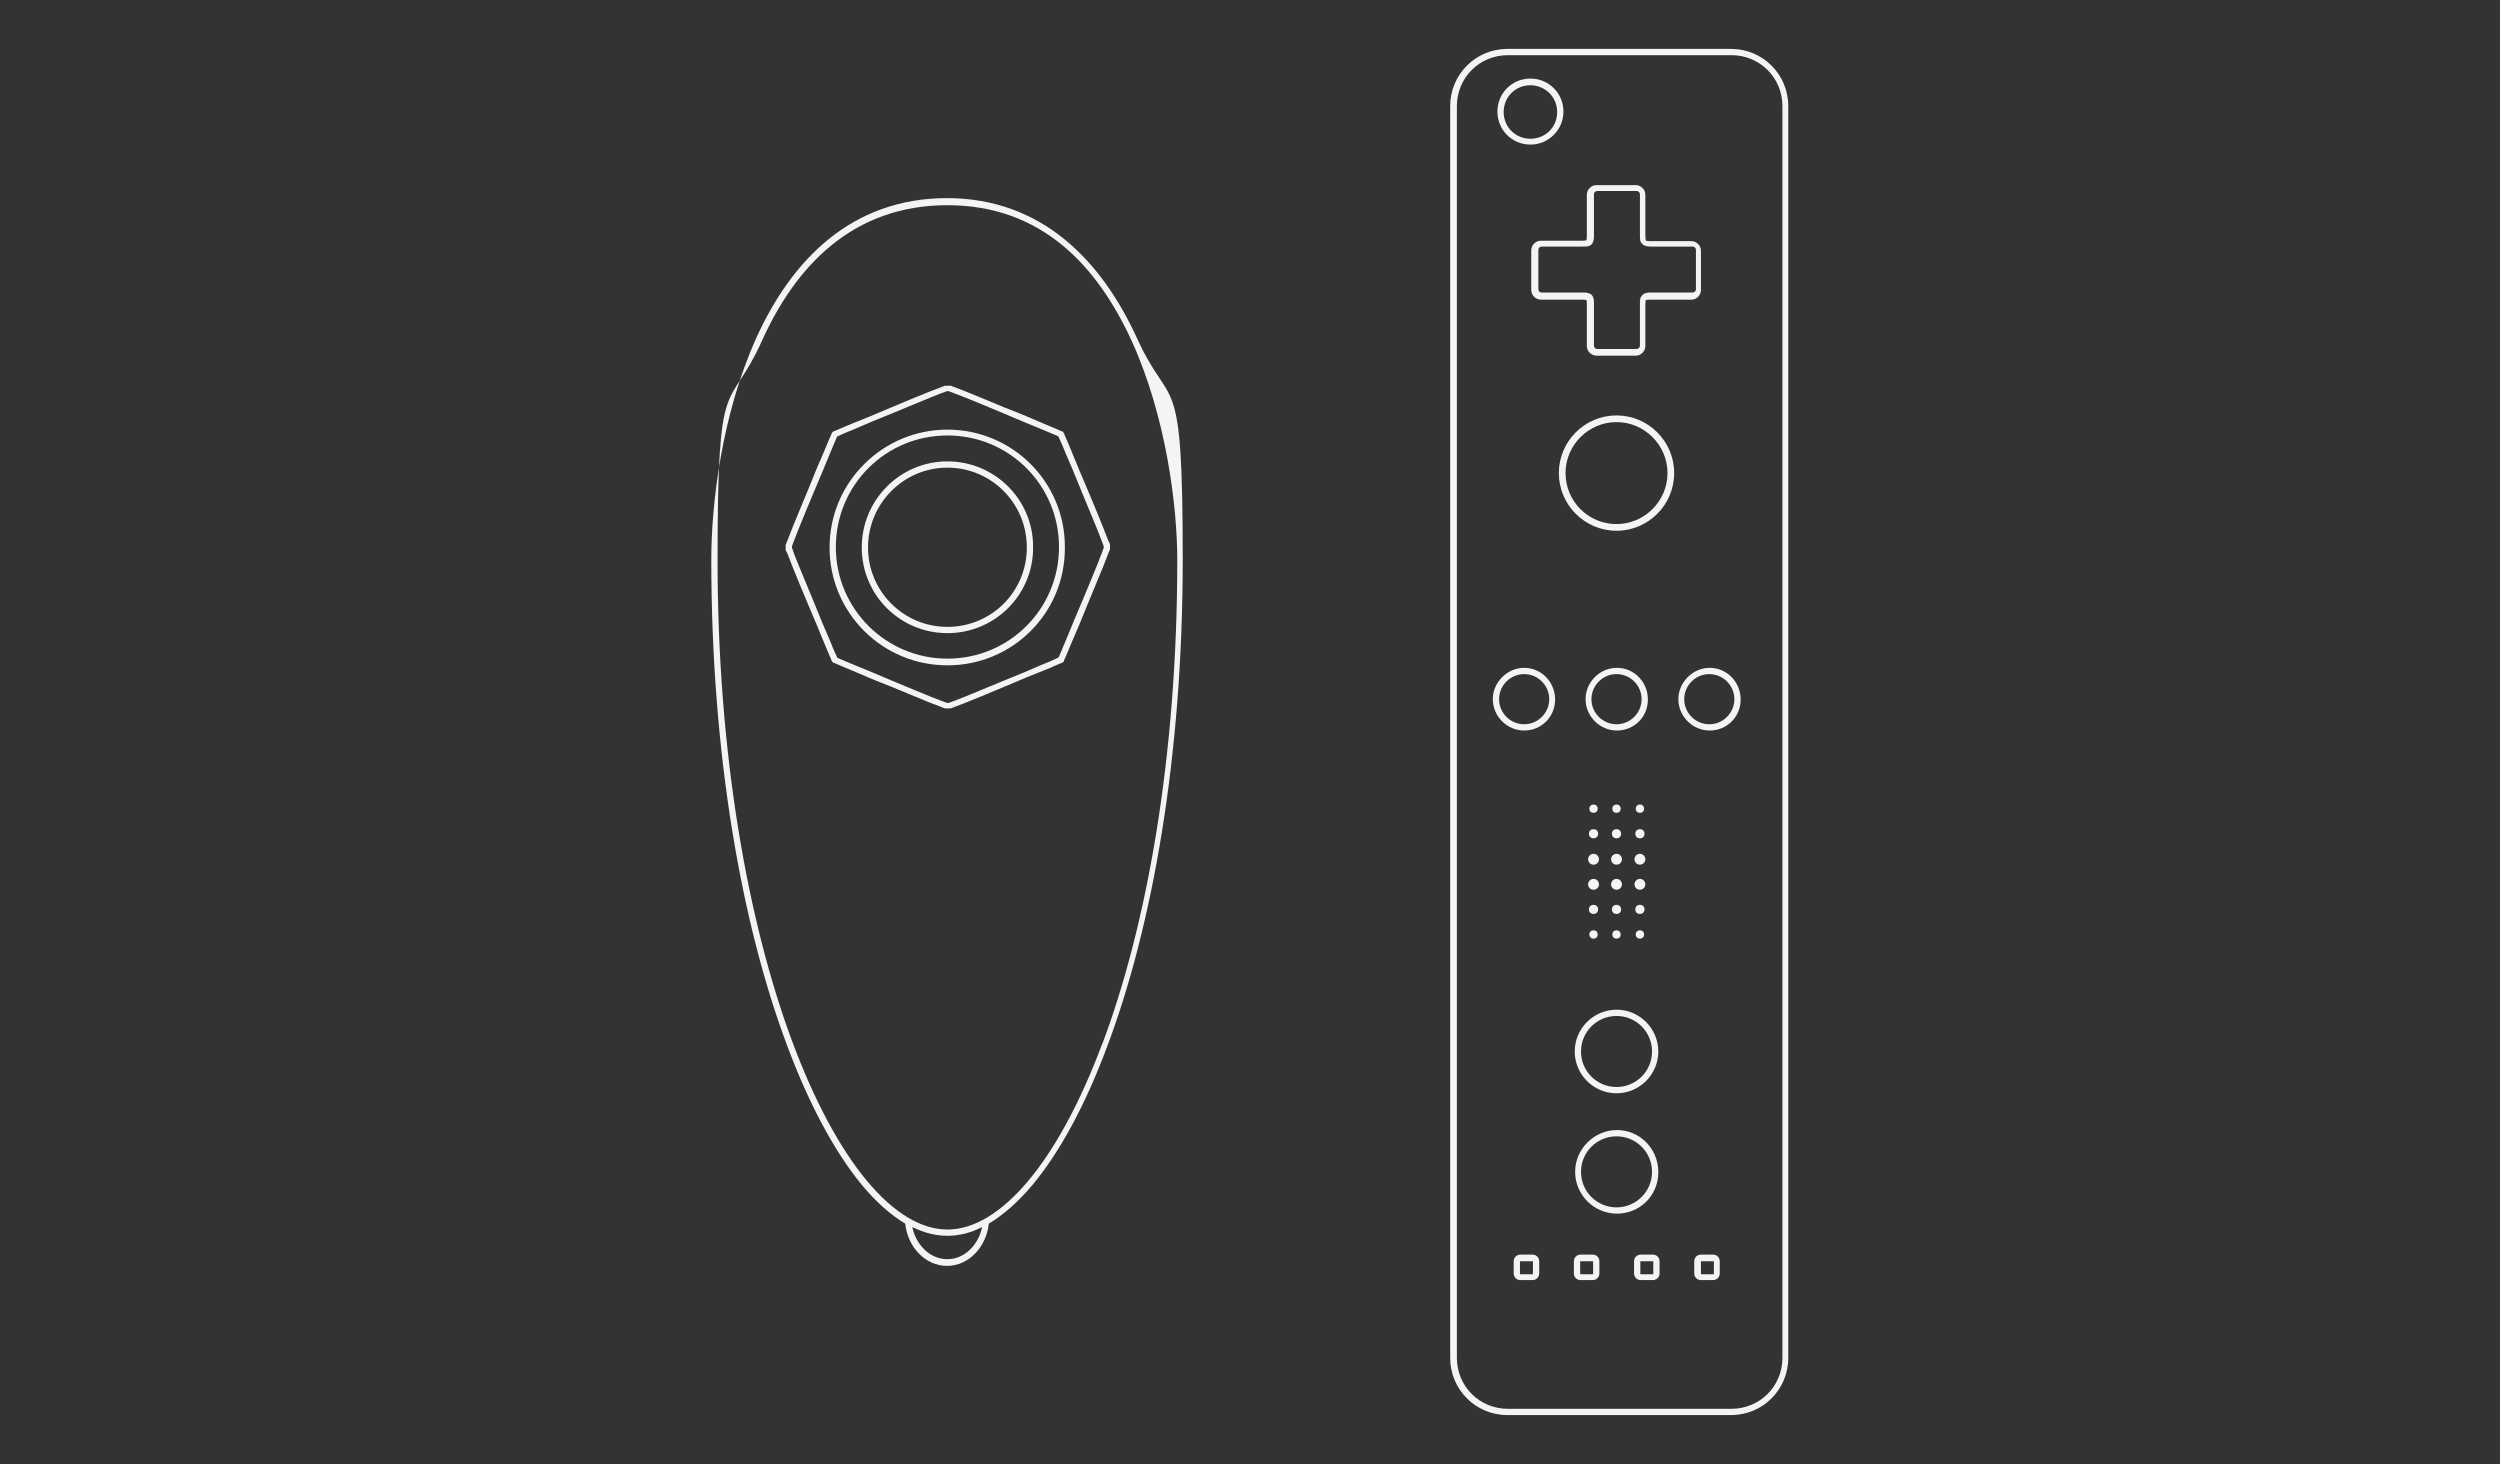 <?xml version="1.0" encoding="UTF-8"?>
<svg xmlns="http://www.w3.org/2000/svg" version="1.1" xmlns:cc="http://creativecommons.org/ns#" xmlns:dc="http://purl.org/dc/elements/1.1/" xmlns:inkscape="http://www.inkscape.org/namespaces/inkscape" xmlns:ns0="&amp;#38;ns_sfw;" xmlns:rdf="http://www.w3.org/1999/02/22-rdf-syntax-ns#" xmlns:sodipodi="http://sodipodi.sourceforge.net/DTD/sodipodi-0.dtd" xmlns:svg="http://www.w3.org/2000/svg" viewBox="0 0 598.2 350.3">
  <rect x="0" y="0" width="598.2" height="350.3" fill="#333333" stroke="none"/>
  <!-- Generator: Adobe Illustrator 29.1.0, SVG Export Plug-In . SVG Version: 2.1.0 Build 142)  -->
  <defs>
    <style>
      .st0 {
        fill: #f4f4f4;
        isolation: isolate;
        opacity: 1;
      }
    </style>
  </defs>
  <g id="Layer_3" inkscape:version="1.0 (4035a4fb49, 2020-05-01)">
    <g>
      <path class="st0" d="M226.7,47.4c-23.2,0-37.4,15.1-45.7,33.4-8.3,18.3-10.8,39.8-10.8,53.1,0,46.8,7.3,87.2,18,115.9,5.3,14.3,11.5,25.8,18,33.7,3.4,4.1,6.9,7.2,10.4,9.3.6,5.6,4.8,10.1,10,10.1s9.4-4.5,10-10.1c3.5-2.1,7-5.2,10.4-9.2,6.5-7.8,12.7-19.1,18-33.4,10.7-28.5,18-68.9,18-116.3s-2.7-34.8-11-53.1c-8.4-18.3-22.6-33.4-45.5-33.4ZM226.7,301.3c-4.1,0-7.5-3.3-8.4-7.7,2.8,1.4,5.6,2.1,8.4,2.1s5.6-.7,8.3-2.1c-.9,4.4-4.3,7.7-8.3,7.7ZM263.8,249.6c-5.3,14.2-11.4,25.4-17.8,33-6.4,7.6-13,11.6-19.3,11.6s-12.9-4-19.3-11.7c-6.4-7.7-12.5-19-17.8-33.2-10.6-28.5-17.9-68.6-17.9-115.3s2.5-34.5,10.6-52.4c8.1-18,21.8-32.5,44.4-32.5s35.9,14.6,44.1,32.5c8.2,18,10.9,39.4,10.9,52.4,0,47.2-7.3,87.4-17.9,115.7Z"/>
      <path class="st0" d="M265.6,130.3c0-.2-.2-.5-.4-.9-.3-.8-.7-1.8-1.2-3.1-1-2.5-2.4-5.9-3.8-9.2-1.4-3.3-2.8-6.6-3.8-9.1s-1-2.3-1.3-3.1c-.2-.4-.3-.7-.4-.9,0-.1,0-.2-.1-.3,0,0,0,0-.2-.3s-.2-.2-.3-.2-.2,0-.3-.1c-.2-.1-.5-.2-.9-.4-.8-.3-1.8-.8-3.1-1.3-2.5-1.1-5.8-2.5-9.2-3.8-3.3-1.4-6.6-2.7-9.2-3.8-1.3-.5-2.3-.9-3.1-1.2s-.7-.3-.9-.3c-.1,0-.2,0-.3,0s0,0-.3,0-.3,0-.3,0-.2,0-.3,0c-.2,0-.5.2-.9.3-.8.3-1.8.7-3.1,1.2-2.5,1-5.9,2.4-9.2,3.8-3.3,1.4-6.6,2.8-9.2,3.8-1.3.5-2.3,1-3.1,1.3-.4.2-.7.3-.9.4-.1,0-.2,0-.3.1s0,0-.3.2c-.2.2-.2.2-.2.3s0,.2-.1.3c-.1.2-.2.5-.4.9-.3.8-.8,1.8-1.3,3.1-1.1,2.5-2.5,5.8-3.8,9.1-1.4,3.3-2.7,6.6-3.8,9.2-.5,1.3-.9,2.3-1.2,3.1s-.3.7-.4.9c0,.1,0,.2,0,.3s0,0,0,.3,0,.3,0,.3c0,0,0,.2,0,.3,0,.2.2.5.4.9.3.8.7,1.8,1.2,3.1,1,2.5,2.4,5.9,3.8,9.2,1.4,3.3,2.8,6.6,3.8,9.1s1,2.3,1.3,3.1c.2.4.3.7.4.9,0,.1,0,.2.1.3,0,0,0,0,.2.3.2.2.2.2.3.2,0,0,.2,0,.3.1.2.1.5.2.9.4.8.3,1.8.8,3.1,1.3,2.5,1.1,5.8,2.5,9.2,3.8,3.3,1.4,6.6,2.7,9.2,3.8,1.3.5,2.3.9,3.1,1.2s.7.3.9.3c.1,0,.2,0,.3,0,0,0,0,0,.3,0s.3,0,.3,0c0,0,.2,0,.3,0,.2,0,.5-.2.9-.3.8-.3,1.8-.7,3.1-1.2,2.5-1,5.9-2.4,9.2-3.8,3.3-1.4,6.6-2.8,9.2-3.8s2.3-1,3.1-1.3c.4-.2.7-.3.9-.4.1,0,.2,0,.3-.1,0,0,0,0,.3-.2s.2-.2.2-.3,0-.2.1-.3c.1-.2.2-.5.4-.9.3-.8.8-1.8,1.3-3.1,1.1-2.5,2.5-5.8,3.8-9.1,1.4-3.3,2.7-6.6,3.8-9.2.5-1.3.9-2.3,1.2-3.1s.3-.7.4-.9c0-.1,0-.2,0-.3,0,0,0,0,0-.3s0-.3,0-.3c0,0,0-.2,0-.3ZM264.1,131c0,.2-.2.5-.3.9-.3.8-.7,1.8-1.2,3.1-1,2.5-2.4,5.9-3.8,9.2-1.4,3.3-2.8,6.6-3.8,9.1-.5,1.3-1,2.3-1.3,3.1-.2.4-.3.7-.4.9,0,0,0,0,0,.1,0,0,0,0-.1,0-.2,0-.5.2-.9.4-.7.3-1.8.8-3.1,1.3-2.5,1.1-5.8,2.5-9.1,3.8-3.3,1.4-6.6,2.7-9.2,3.8-1.3.5-2.3.9-3.1,1.2-.4.1-.7.3-.9.3,0,0,0,0-.1,0,0,0,0,0-.1,0-.2,0-.5-.2-.9-.3-.8-.3-1.8-.7-3.1-1.2-2.5-1-5.8-2.4-9.2-3.8-3.3-1.4-6.6-2.8-9.1-3.8-1.3-.5-2.3-1-3.1-1.3-.4-.2-.7-.3-.9-.4,0,0,0,0-.1,0,0,0,0,0,0-.1,0-.2-.2-.5-.4-.9-.3-.7-.8-1.8-1.3-3.1-1.1-2.5-2.5-5.8-3.8-9.1-1.4-3.3-2.7-6.6-3.8-9.2s-.9-2.3-1.2-3.1c-.1-.4-.3-.7-.3-.9,0,0,0-.1,0-.1,0,0,0,0,0-.1,0-.2.2-.5.3-.9.3-.8.7-1.8,1.2-3.1,1-2.5,2.4-5.9,3.8-9.2,1.4-3.3,2.8-6.6,3.8-9.1.5-1.3,1-2.3,1.3-3.1.2-.4.3-.7.4-.9,0,0,0,0,0-.1,0,0,0,0,.1,0,.2,0,.5-.2.9-.4.7-.3,1.8-.8,3.1-1.3,2.5-1.1,5.8-2.5,9.1-3.8,3.3-1.4,6.6-2.7,9.2-3.8s2.3-.9,3.1-1.2.7-.3.9-.3c0,0,0,0,.1,0,0,0,0,0,.1,0,.2,0,.5.2.9.3.8.3,1.8.7,3.1,1.2,2.5,1,5.9,2.4,9.2,3.8,3.3,1.4,6.6,2.8,9.1,3.8,1.3.5,2.3,1,3.1,1.3.4.2.7.3.9.4,0,0,0,0,.1,0,0,0,0,0,0,.1,0,.2.2.5.4.9.3.7.8,1.8,1.3,3.1,1.1,2.5,2.5,5.8,3.8,9.1,1.4,3.3,2.7,6.6,3.8,9.2.5,1.3.9,2.3,1.2,3.1.1.4.3.7.3.9,0,0,0,0,0,.1,0,0,0,0,0,.1Z"/>
      <path class="st0" d="M254.8,130.8c0-15.5-12.6-28-28.1-28s-28.2,12.6-28.2,28.2,12.6,28.2,28.2,28.2,28.1-12.5,28.1-28c0,0,0,0,0-.1,0,0,0,0,0-.1h0ZM226.7,157.6c-14.7,0-26.7-11.9-26.7-26.7s11.9-26.7,26.7-26.7,26.7,11.9,26.7,26.7-11.9,26.7-26.7,26.7Z"/>
      <path class="st0" d="M226.7,110.4h0c-11.3,0-20.5,9.2-20.5,20.6s9.2,20.5,20.5,20.5,20.5-9.1,20.5-20.4c0,0,0,0,0-.1,0,0,0-.1,0-.2,0-11.3-9.2-20.4-20.5-20.4ZM226.7,150c-10.5,0-19-8.5-19-19s8.5-19.1,19-19.1,19,8.5,19,19.1-8.5,19-19,19Z"/>
      <path class="st0" d="M366.4,60v9.4c0,1.3,1.1,2.3,2.3,2.3h9.9c.8,0,1,.1,1,.1s.1.3.1,1v10c0,1.3,1.1,2.3,2.3,2.3h9.4c1.3,0,2.3-1.1,2.3-2.3v-10c0-.7.1-1,.1-1,0,0,.3-.1,1-.1h9.9c1.3,0,2.3-1.1,2.3-2.3v-9.4c0-1.3-1.1-2.3-2.3-2.3h-9.9c-.7,0-1-.1-1-.2,0,0-.1-.3-.1-1v-9.9c0-1.3-1.1-2.3-2.3-2.3h-9.4c-1.3,0-2.3,1.1-2.3,2.3v9.9c0,.7-.1,1-.1,1s-.3.1-1,.1h-9.9c-1.3,0-2.3,1.1-2.3,2.3ZM380.8,58.5c.5-.5.6-1.2.6-2.1v-9.9c0-.5.4-.8.8-.8h9.4c.5,0,.8.4.8.8v9.9c0,.8,0,1.5.6,2,.5.5,1.2.6,2.1.6h9.9c.5,0,.8.4.8.8v9.4c0,.5-.4.8-.8.8h-9.9c-.8,0-1.5,0-2.1.6s-.6,1.2-.6,2.1v10c0,.5-.4.8-.8.8h-9.4c-.5,0-.8-.4-.8-.8v-10c0-.8,0-1.5-.5-2.1-.5-.5-1.2-.6-2.1-.6h-9.9c-.5,0-.8-.4-.8-.8v-9.4c0-.5.4-.8.8-.8h9.9c.9,0,1.6,0,2.1-.6Z"/>
      <path class="st0" d="M366.2,34.6c4.3,0,7.9-3.5,7.9-7.9s-3.5-7.9-7.9-7.9-7.9,3.5-7.9,7.9,3.5,7.9,7.9,7.9ZM366.2,20.4c3.5,0,6.4,2.8,6.4,6.4s-2.8,6.4-6.4,6.4-6.4-2.8-6.4-6.4,2.8-6.4,6.4-6.4Z"/>
      <path class="st0" d="M386.8,99.4c-7.6,0-13.8,6.2-13.8,13.8s6.2,13.8,13.8,13.8,13.8-6.2,13.8-13.8-6.2-13.8-13.8-13.8ZM386.8,125.4c-6.8,0-12.2-5.5-12.2-12.2s5.5-12.2,12.2-12.2,12.2,5.5,12.2,12.2-5.5,12.2-12.2,12.2Z"/>
      <path class="st0" d="M372.1,167c-.2-4-3.4-7.2-7.4-7.2s-7.5,3.4-7.5,7.5,3.4,7.5,7.5,7.5,7.3-3.2,7.4-7.2h0c0,0,0-.2,0-.3,0,0,0-.2,0-.3,0,0,0,0,0,0ZM364.7,173.3c-3.3,0-6-2.7-6-6s2.7-6,6-6,6,2.7,6,6-2.7,6-6,6Z"/>
      <path class="st0" d="M394.3,167.6c0,0,0-.2,0-.3,0,0,0-.2,0-.3,0,0,0,0,0,0-.2-4-3.4-7.2-7.4-7.2h0c-4.1,0-7.5,3.4-7.5,7.5s3.4,7.5,7.5,7.5,7.3-3.2,7.4-7.2h0ZM386.8,173.3c-3.3,0-6-2.7-6-6s2.7-6,6-6,6,2.7,6,6-2.7,6-6,6Z"/>
      <path class="st0" d="M416.5,167c-.2-4-3.4-7.2-7.4-7.2s-7.5,3.4-7.5,7.5,3.4,7.5,7.5,7.5,7.3-3.2,7.4-7.2h0c0,0,0-.2,0-.3,0,0,0-.2,0-.3,0,0,0,0,0,0ZM409,173.3c-3.3,0-6-2.7-6-6s2.7-6,6-6,6,2.7,6,6-2.7,6-6,6Z"/>
      <circle class="st0" cx="381.3" cy="193.5" r="1"/>
      <circle class="st0" cx="381.3" cy="223.6" r="1"/>
      <circle class="st0" cx="381.3" cy="217.6" r="1.1"/>
      <circle class="st0" cx="381.3" cy="211.6" r="1.3"/>
      <circle class="st0" cx="381.3" cy="199.5" r="1.1"/>
      <circle class="st0" cx="381.3" cy="205.6" r="1.3"/>
      <circle class="st0" cx="386.8" cy="193.5" r="1"/>
      <circle class="st0" cx="386.8" cy="223.6" r="1"/>
      <circle class="st0" cx="386.8" cy="217.6" r="1.1"/>
      <circle class="st0" cx="386.8" cy="211.6" r="1.3"/>
      <circle class="st0" cx="386.8" cy="199.5" r="1.1"/>
      <circle class="st0" cx="386.8" cy="205.6" r="1.3"/>
      <circle class="st0" cx="392.4" cy="193.5" r="1"/>
      <circle class="st0" cx="392.4" cy="223.6" r="1"/>
      <circle class="st0" cx="392.4" cy="217.6" r="1.1"/>
      <circle class="st0" cx="392.4" cy="211.6" r="1.3"/>
      <circle class="st0" cx="392.4" cy="199.5" r="1.1"/>
      <circle class="st0" cx="392.4" cy="205.6" r="1.3"/>
      <path class="st0" d="M386.8,261.6c5.5,0,10-4.5,10-10s-4.5-10-10-10-10,4.5-10,10,4.5,10,10,10ZM386.8,243.1c4.7,0,8.5,3.8,8.5,8.5s-3.8,8.5-8.5,8.5-8.5-3.8-8.5-8.5,3.8-8.5,8.5-8.5Z"/>
      <path class="st0" d="M396.8,280.7h0c0,0,0-.2,0-.3,0-.1,0-.2,0-.3-.2-5.4-4.5-9.7-9.9-9.7s-10,4.5-10,10,4.5,10,10,10,9.8-4.3,9.9-9.7ZM386.8,288.9c-4.7,0-8.5-3.8-8.5-8.5s3.8-8.5,8.5-8.5,8.5,3.8,8.5,8.5-3.8,8.5-8.5,8.5Z"/>
      <path class="st0" d="M366.7,300.2h-2.9c-.9,0-1.6.7-1.6,1.6v2.9c0,.9.7,1.6,1.6,1.6h2.9c.9,0,1.6-.7,1.6-1.6v-2.9c0-.9-.7-1.6-1.6-1.6ZM366.8,304.8c0,0,0,.1-.1.1h-2.9c0,0-.1,0-.1-.1v-2.9c0,0,0-.1.1-.1h2.9c0,0,.1,0,.1.1v2.9Z"/>
      <path class="st0" d="M381.1,300.2h-2.9c-.9,0-1.6.7-1.6,1.6v2.9c0,.9.7,1.6,1.6,1.6h2.9c.9,0,1.6-.7,1.6-1.6v-2.9c0-.9-.7-1.6-1.6-1.6ZM381.2,304.8c0,0,0,.1-.1.1h-2.9c0,0-.1,0-.1-.1v-2.9c0,0,0-.1.1-.1h2.9c0,0,.1,0,.1.1v2.9Z"/>
      <path class="st0" d="M395.5,300.2h-2.9c-.9,0-1.6.7-1.6,1.6v2.9c0,.9.7,1.6,1.6,1.6h2.9c.9,0,1.6-.7,1.6-1.6v-2.9c0-.9-.7-1.6-1.6-1.6ZM395.6,304.8c0,0,0,.1-.1.1h-2.9c0,0-.1,0-.1-.1v-2.9c0,0,0-.1.1-.1h2.9c0,0,.1,0,.1.1v2.9Z"/>
      <path class="st0" d="M409.9,300.2h-2.9c-.9,0-1.6.7-1.6,1.6v2.9c0,.9.7,1.6,1.6,1.6h2.9c.9,0,1.6-.7,1.6-1.6v-2.9c0-.9-.7-1.6-1.6-1.6ZM410.1,304.8c0,0,0,.1-.1.1h-2.9c0,0-.1,0-.1-.1v-2.9c0,0,0-.1.1-.1h2.9c0,0,.1,0,.1.1v2.9Z"/>
      <path class="st0" d="M414.2,11.7h-53.5c-7.6,0-13.7,6.1-13.7,13.7v299.5c0,7.6,6.1,13.7,13.7,13.7h53.5c7.6,0,13.7-6.1,13.7-13.7V25.4c0-7.6-6.1-13.7-13.7-13.7ZM426.5,324.9c0,6.8-5.4,12.2-12.2,12.2h-53.5c-6.8,0-12.2-5.4-12.2-12.2V25.4c0-6.8,5.4-12.2,12.2-12.2h53.5c6.8,0,12.2,5.4,12.2,12.2v299.5Z"/>
    </g>
  </g>
</svg>
